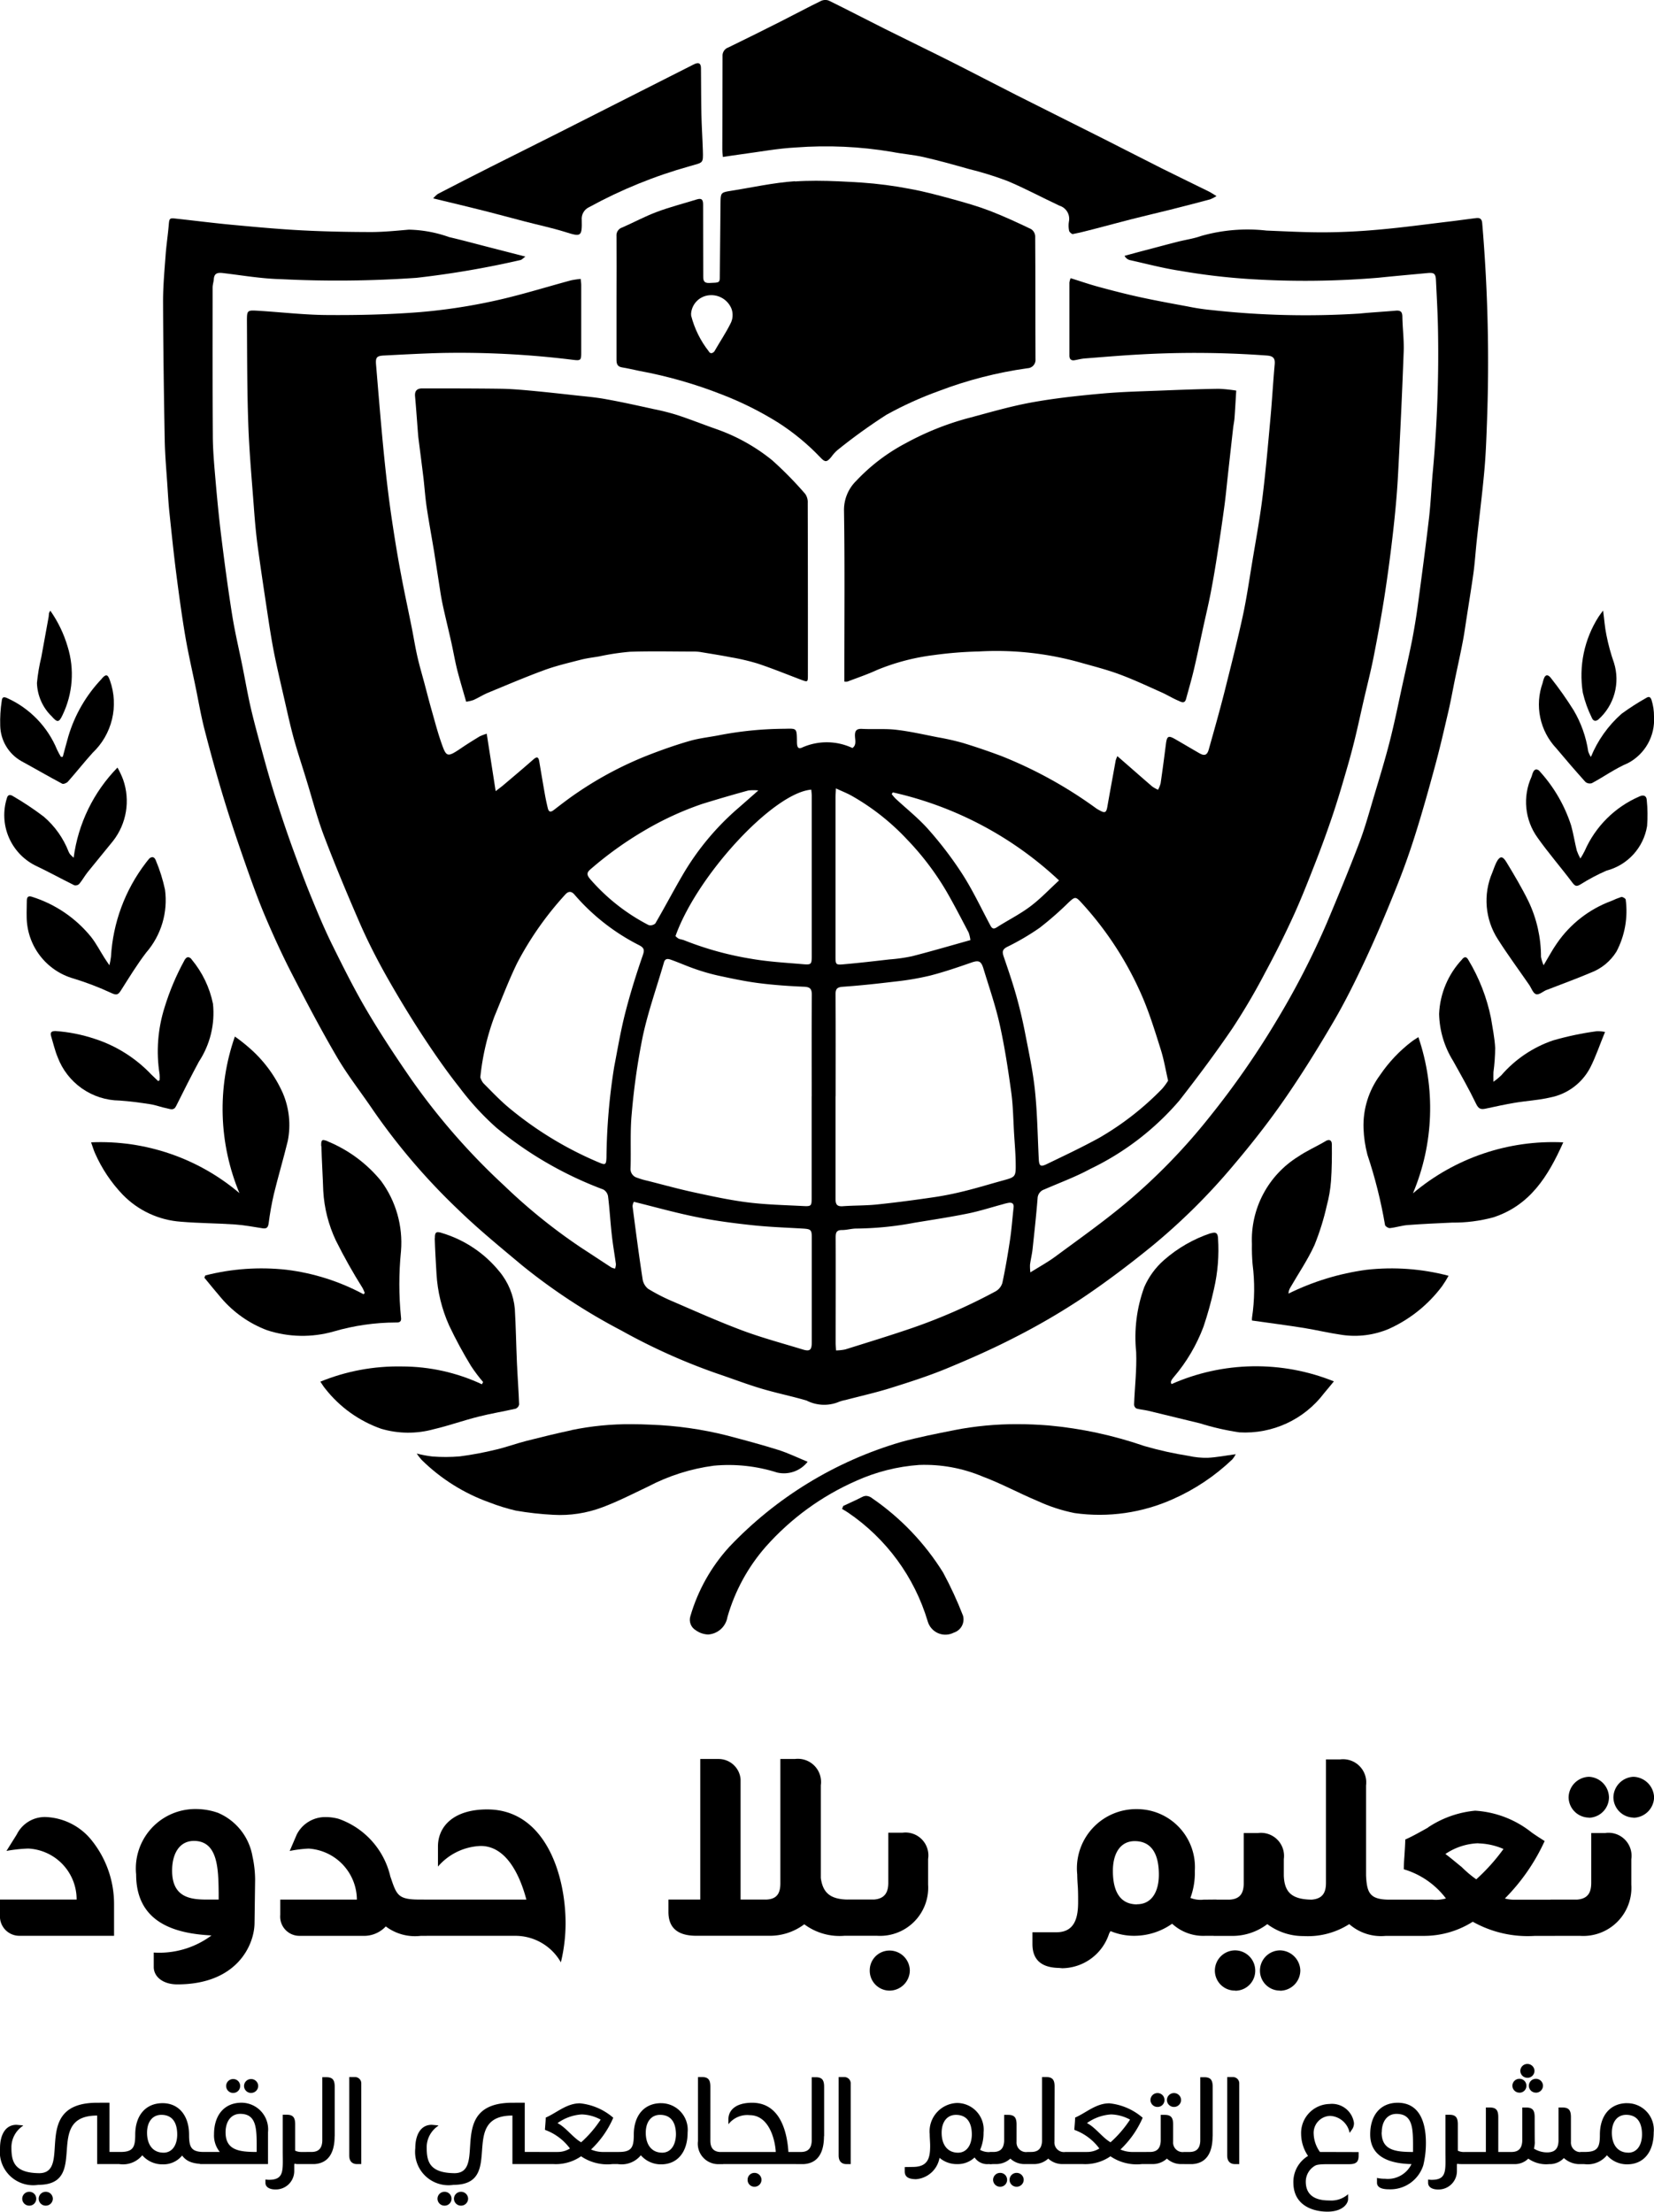 <svg xmlns="http://www.w3.org/2000/svg" xmlns:xlink="http://www.w3.org/1999/xlink" width="79.006" height="105.666" viewBox="0 0 79.006 105.666">
  <defs>
    <clipPath id="clip-path">
      <rect id="Rectangle_18" data-name="Rectangle 18" width="79.006" height="78.091"/>
    </clipPath>
    <clipPath id="clip-path-2">
      <path id="Path_125" data-name="Path 125" d="M327.476,102.824a4.608,4.608,0,0,1-.845-1.706c-.005-.038,0-.077-.005-.094a.952.952,0,0,1,.89-.887,1.038,1.038,0,0,1,1.043.652.875.875,0,0,1-.059.721c-.217.435-.491.84-.733,1.263a.222.222,0,0,1-.172.134.143.143,0,0,1-.12-.083m4.113-8.133c-1.043.07-2.076.306-3.113.468-.407.064-.438.1-.442.514-.012,1.182-.02,2.364-.034,3.546,0,.33-.01.315-.5.334-.274.01-.293-.126-.292-.337,0-1.134-.008-2.267-.006-3.4,0-.226-.054-.333-.3-.256-.639.2-1.291.363-1.917.6-.563.21-1.094.5-1.647.741a.39.39,0,0,0-.273.414c.008.979,0,1.957,0,2.936s0,1.977,0,2.965c0,.2.042.334.267.37.275.044.547.11.82.166a21.36,21.36,0,0,1,3.97,1.138,15.778,15.778,0,0,1,2.673,1.338,10.908,10.908,0,0,1,2.01,1.661c.223.24.309.232.521-.026a1.8,1.8,0,0,1,.285-.32,26.706,26.706,0,0,1,2.341-1.69,17.22,17.22,0,0,1,2.511-1.14,19.44,19.44,0,0,1,4.225-1.086.4.4,0,0,0,.391-.447c-.01-1.957,0-3.915-.014-5.872a.44.44,0,0,0-.2-.332c-.648-.308-1.3-.613-1.968-.87-.572-.219-1.164-.389-1.755-.551-.685-.187-1.373-.375-2.07-.5a19.11,19.11,0,0,0-2.3-.3c-.722-.044-1.448-.086-2.172-.086-.338,0-.676.009-1.013.032" transform="translate(-323.06 -94.66)"/>
    </clipPath>
    <clipPath id="clip-path-3">
      <path id="Path_126" data-name="Path 126" d="M383.5,0a.484.484,0,0,0-.2.042c-.642.313-1.27.652-1.907.973-.836.422-1.674.841-2.516,1.249a.415.415,0,0,0-.286.427c0,1.482-.007,2.965-.011,4.447,0,.113.016.226.027.362.328-.048.6-.093.88-.129.867-.114,1.732-.278,2.6-.324a19.059,19.059,0,0,1,4.592.209c.5.1,1.016.135,1.513.249.727.166,1.446.367,2.164.57a15.955,15.955,0,0,1,1.838.57c.847.355,1.659.794,2.492,1.183a.655.655,0,0,1,.449.765,1.2,1.2,0,0,0,.01.433c.014.065.129.167.179.157.338-.065.672-.152,1.005-.238.6-.154,1.19-.318,1.787-.469.614-.156,1.23-.3,1.844-.452q.965-.242,1.926-.5a1.829,1.829,0,0,0,.3-.154c-.162-.1-.263-.169-.373-.223-.746-.37-1.5-.73-2.239-1.1-.939-.472-1.872-.956-2.811-1.428-1.376-.693-2.755-1.378-4.13-2.073-1.05-.531-2.091-1.078-3.141-1.607s-2.089-1.029-3.131-1.55c-.893-.447-1.778-.91-2.674-1.35A.431.431,0,0,0,383.512,0Z" transform="translate(-378.582 -0.001)"/>
    </clipPath>
    <clipPath id="clip-path-4">
      <path id="Path_127" data-name="Path 127" d="M239.478,33.182,236.9,34.487q-1.935.98-3.87,1.96c-1.093.551-2.19,1.1-3.283,1.647q-1.254.633-2.5,1.279a1.252,1.252,0,0,0-.224.214l.743.179c.6.146,1.2.288,1.793.44.621.158,1.24.328,1.86.489s1.274.3,1.9.494c.766.244.818.235.8-.57a.61.61,0,0,1,.36-.617,22.65,22.65,0,0,1,4.8-1.953c.633-.191.646-.1.625-.757-.018-.579-.058-1.158-.07-1.738-.016-.726-.011-1.453-.02-2.18,0-.167-.052-.247-.152-.247a.413.413,0,0,0-.177.054" transform="translate(-227.022 -33.128)"/>
    </clipPath>
    <clipPath id="clip-path-5">
      <path id="Path_133" data-name="Path 133" d="M659.639,597.634c-.436.259-.907.463-1.324.748a4.681,4.681,0,0,0-2.2,4.17,9.156,9.156,0,0,0,.031.958,9.312,9.312,0,0,1-.027,2.567.547.547,0,0,0,0,.13c.863.122,1.675.227,2.483.356.609.1,1.209.244,1.819.331a4.177,4.177,0,0,0,2.243-.291,6.51,6.51,0,0,0,2.533-2.034,5.356,5.356,0,0,0,.312-.5,10.718,10.718,0,0,0-3.92-.286,12.069,12.069,0,0,0-3.727,1.138.583.583,0,0,1,.075-.267c.392-.681.84-1.337,1.165-2.048a12,12,0,0,0,.59-1.893,6.3,6.3,0,0,0,.2-1.166c.043-.586.046-1.175.041-1.763,0-.106-.046-.2-.147-.2a.3.3,0,0,0-.149.05" transform="translate(-656.114 -597.584)"/>
    </clipPath>
    <clipPath id="clip-path-6">
      <path id="Path_134" data-name="Path 134" d="M716.925,543.851a6.859,6.859,0,0,0-1.538,1.621,4.043,4.043,0,0,0-.789,2.548,5.771,5.771,0,0,0,.185,1.255,22.568,22.568,0,0,1,.842,3.358c.006.06.159.159.235.15.287-.031.568-.125.854-.146.7-.054,1.409-.084,2.115-.117a7.247,7.247,0,0,0,1.969-.251c1.746-.571,2.611-1.945,3.341-3.583a10.353,10.353,0,0,0-7.18,2.435,10.5,10.5,0,0,0,.259-7.462c-.139.091-.218.138-.292.191" transform="translate(-714.596 -543.66)"/>
    </clipPath>
    <clipPath id="clip-path-7">
      <path id="Path_135" data-name="Path 135" d="M54.9,550.792a10.261,10.261,0,0,0-7.1-2.438c.08.222.123.378.19.524a6.852,6.852,0,0,0,1.322,1.978,4.289,4.289,0,0,0,2.782,1.291c.857.073,1.721.072,2.579.131.44.03.878.114,1.315.182.2.032.267-.041.294-.241a14.117,14.117,0,0,1,.249-1.394c.207-.849.458-1.687.664-2.537a3.89,3.89,0,0,0-.24-2.294,6.21,6.21,0,0,0-1.646-2.194,7.645,7.645,0,0,0-.641-.5,10.473,10.473,0,0,0,.226,7.5" transform="translate(-47.806 -543.296)"/>
    </clipPath>
    <clipPath id="clip-path-8">
      <path id="Path_136" data-name="Path 136" d="M32.976,501.91a11.939,11.939,0,0,0-.937,2.223,6.972,6.972,0,0,0-.24,3.21,1.745,1.745,0,0,1,0,.277l-.072.041-.323-.31a6.461,6.461,0,0,0-2.718-1.711,7.584,7.584,0,0,0-1.859-.368c-.2,0-.268.064-.207.259.1.329.177.671.309.989a3.2,3.2,0,0,0,2.958,2.073c.49.033.98.1,1.466.175.273.043.536.148.808.2.147.03.314.116.424-.107.354-.712.712-1.423,1.089-2.124a4.231,4.231,0,0,0,.674-2.767,4.8,4.8,0,0,0-1.011-2.108.244.244,0,0,0-.174-.12c-.06,0-.124.047-.189.166" transform="translate(-26.599 -501.744)"/>
    </clipPath>
    <clipPath id="clip-path-9">
      <path id="Path_137" data-name="Path 137" d="M755.3,501.869a4.057,4.057,0,0,0-1.1,2.606,4.44,4.44,0,0,0,.67,2.247c.378.678.763,1.355,1.1,2.055.122.257.249.269.469.221.46-.1.921-.2,1.385-.278.558-.093,1.13-.123,1.679-.251a2.752,2.752,0,0,0,1.923-1.441c.262-.519.448-1.078.7-1.69a1.675,1.675,0,0,0-.386-.037,14.455,14.455,0,0,0-2.105.443,5.7,5.7,0,0,0-2.471,1.673,3.068,3.068,0,0,1-.368.3c0-.212-.008-.336,0-.459a9.365,9.365,0,0,0,.083-1.154c-.025-.478-.124-.952-.2-1.427A8.756,8.756,0,0,0,755.6,501.9c-.047-.089-.1-.132-.148-.132s-.1.034-.156.1" transform="translate(-754.198 -501.768)"/>
    </clipPath>
    <clipPath id="clip-path-10">
      <path id="Path_138" data-name="Path 138" d="M779.6,449.575c-.071.146-.122.3-.181.454a3.4,3.4,0,0,0,.272,3.211c.469.736.988,1.44,1.484,2.159.108.156.184.4.326.448s.332-.127.5-.2c.009,0,.019,0,.028-.008.7-.273,1.41-.53,2.1-.823a2.466,2.466,0,0,0,1.215-1,4.146,4.146,0,0,0,.443-2.488c0-.049-.149-.139-.209-.125a4.377,4.377,0,0,0-.474.189,5.442,5.442,0,0,0-2.609,2.035c-.212.3-.385.633-.629,1.038a1.808,1.808,0,0,1-.125-.4,6.157,6.157,0,0,0-.6-2.66c-.317-.643-.684-1.263-1.057-1.876-.09-.147-.166-.219-.24-.219s-.163.093-.252.275" transform="translate(-779.145 -449.3)"/>
    </clipPath>
    <clipPath id="clip-path-11">
      <path id="Path_139" data-name="Path 139" d="M19.75,449.423c-.041.053-.086.1-.126.158a8.149,8.149,0,0,0-1.663,4.484,4.016,4.016,0,0,1-.074.408c-.116-.171-.18-.262-.239-.356-.21-.332-.393-.686-.633-.994a5.916,5.916,0,0,0-2.809-1.917c-.178-.062-.261-.015-.265.17,0,.262-.014.523-.007.785a3.087,3.087,0,0,0,2.25,2.948,13.883,13.883,0,0,1,1.791.687c.235.108.322.1.454-.111.391-.614.77-1.24,1.212-1.817a3.813,3.813,0,0,0,.9-3.01,7.8,7.8,0,0,0-.44-1.4c-.036-.1-.1-.153-.167-.153a.246.246,0,0,0-.182.117" transform="translate(-13.93 -449.306)"/>
    </clipPath>
    <clipPath id="clip-path-12">
      <path id="Path_140" data-name="Path 140" d="M5.8,406.661a2.223,2.223,0,0,1-.164-.158.536.536,0,0,1-.074-.124A4.21,4.21,0,0,0,4.374,404.7a14.271,14.271,0,0,0-1.473-.982c-.093-.059-.242-.109-.291.1a2.694,2.694,0,0,0,1.342,3.207c.635.3,1.252.642,1.883.953a.254.254,0,0,0,.231-.064c.147-.177.259-.381.4-.56.4-.5.814-.992,1.215-1.492a3.1,3.1,0,0,0,.486-2.923,3.948,3.948,0,0,0-.274-.585A7.568,7.568,0,0,0,5.8,406.661" transform="translate(-2.511 -402.354)"/>
    </clipPath>
    <clipPath id="clip-path-13">
      <path id="Path_141" data-name="Path 141" d="M800.147,403.483c-.018.055-.031.111-.052.165a2.913,2.913,0,0,0,.287,2.9c.525.742,1.126,1.431,1.672,2.16.136.181.212.179.39.073a9.23,9.23,0,0,1,1.234-.653,2.639,2.639,0,0,0,1.94-2.131,6.927,6.927,0,0,0-.016-1.24c-.013-.221-.168-.262-.354-.172a5.031,5.031,0,0,0-2.61,2.6,3.893,3.893,0,0,1-.206.363,2.424,2.424,0,0,1-.171-.375c-.1-.4-.162-.809-.272-1.205a7.065,7.065,0,0,0-1.492-2.575.231.231,0,0,0-.167-.1c-.076,0-.142.068-.183.194" transform="translate(-799.841 -403.289)"/>
    </clipPath>
    <clipPath id="clip-path-14">
      <path id="Path_142" data-name="Path 142" d="M806.686,354.258c-.01.037-.016.076-.028.112a3.05,3.05,0,0,0,.652,3.12q.681.816,1.391,1.607a.332.332,0,0,0,.308.061c.581-.312,1.125-.706,1.729-.961a2.335,2.335,0,0,0,1.24-2.212v-.018a2.567,2.567,0,0,0-.115-.776c-.042-.131-.107-.2-.255-.108a11.96,11.96,0,0,0-1.178.758,5.551,5.551,0,0,0-1.466,2.063,1.035,1.035,0,0,1-.128-.266,5.432,5.432,0,0,0-.7-1.969,17.1,17.1,0,0,0-1.073-1.523c-.074-.1-.139-.142-.195-.142-.077,0-.137.087-.181.252" transform="translate(-806.475 -354.006)"/>
    </clipPath>
    <clipPath id="clip-path-15">
      <path id="Path_143" data-name="Path 143" d="M4.858,354.2a6.785,6.785,0,0,0-1.591,2.74c-.094.327-.179.657-.268.985l-.087.005a3.606,3.606,0,0,1-.184-.34,4.641,4.641,0,0,0-2.375-2.465c-.2-.095-.255-.031-.27.133a6.314,6.314,0,0,0-.072,1.182,1.991,1.991,0,0,0,1,1.687c.655.357,1.3.733,1.959,1.083.06.032.218-.031.276-.1.4-.452.774-.927,1.178-1.375a3.254,3.254,0,0,0,.83-3.449c-.058-.168-.106-.251-.175-.251s-.125.054-.224.162" transform="translate(0 -354.036)"/>
    </clipPath>
    <clipPath id="clip-path-16">
      <path id="Path_144" data-name="Path 144" d="M442.219,784.174c-.295.155-.6.286-.9.427l-.06.144c.1.06.2.113.293.179a9.6,9.6,0,0,1,3.8,5.193.877.877,0,0,0,1.249.537.663.663,0,0,0,.438-.806,18.225,18.225,0,0,0-.95-2.061,11.994,11.994,0,0,0-3.388-3.55.491.491,0,0,0-.287-.115.4.4,0,0,0-.19.052" transform="translate(-441.254 -784.122)"/>
    </clipPath>
    <clipPath id="clip-path-17">
      <path id="Path_145" data-name="Path 145" d="M829.7,320.342a5.214,5.214,0,0,0-.757,3.633,5.516,5.516,0,0,0,.426,1.192c.053.131.154.217.316.091a2.591,2.591,0,0,0,.747-2.706,9.5,9.5,0,0,1-.362-1.33c-.077-.363-.1-.738-.158-1.169-.088.12-.156.2-.211.289" transform="translate(-828.883 -320.053)"/>
    </clipPath>
    <clipPath id="clip-path-18">
      <path id="Path_146" data-name="Path 146" d="M19.936,320.239c-.01.057-.006.116-.016.173-.116.641-.234,1.282-.35,1.923a8.608,8.608,0,0,0-.209,1.238,2.32,2.32,0,0,0,.71,1.6c.263.3.345.292.512-.066a4.471,4.471,0,0,0,.244-3.269A5.888,5.888,0,0,0,20,320.12a.59.59,0,0,0-.064.119" transform="translate(-19.36 -320.12)"/>
    </clipPath>
    <clipPath id="clip-path-19">
      <path id="Path_128" data-name="Path 128" d="M374.164,746.83c-.85.168-1.7.334-2.537.564a18.431,18.431,0,0,0-8.217,5.02,8.377,8.377,0,0,0-1.85,3.3.58.58,0,0,0,.26.678,1.065,1.065,0,0,0,.587.2h.011a1,1,0,0,0,.912-.837,8.737,8.737,0,0,1,1.83-3.357,12.474,12.474,0,0,1,4.315-3.145,8.831,8.831,0,0,1,3.01-.761,7.132,7.132,0,0,1,3.027.551c.9.336,1.744.8,2.63,1.17a7.943,7.943,0,0,0,1.768.578,8.557,8.557,0,0,0,4.72-.676,9.89,9.89,0,0,0,2.812-1.885,1.205,1.205,0,0,0,.166-.251c-.468.063-.9.149-1.334.171a3.779,3.779,0,0,1-.916-.091,17.183,17.183,0,0,1-2.112-.47,19.443,19.443,0,0,0-4.571-.984q-.749-.061-1.5-.062a15.52,15.52,0,0,0-3.011.285" transform="translate(-361.533 -746.545)"/>
    </clipPath>
    <clipPath id="clip-path-20">
      <path id="Path_129" data-name="Path 129" d="M225.789,746.877c-.724.155-1.445.33-2.162.513-.485.124-.958.3-1.446.414a15.883,15.883,0,0,1-1.731.325,8.124,8.124,0,0,1-1.314.005,5.669,5.669,0,0,1-.747-.141,3.041,3.041,0,0,0,.233.3,8.848,8.848,0,0,0,3.241,2.036,9.279,9.279,0,0,0,1.261.391,14.921,14.921,0,0,0,1.784.2,5.713,5.713,0,0,0,2.358-.362c.743-.278,1.453-.643,2.171-.985a9.413,9.413,0,0,1,3.147-1,7.629,7.629,0,0,1,3.027.329,1.44,1.44,0,0,0,1.452-.515c-.485-.2-.934-.42-1.405-.568-.808-.254-1.627-.471-2.446-.688a17.5,17.5,0,0,0-3.639-.517c-.31-.015-.619-.023-.927-.023a13.582,13.582,0,0,0-2.856.281" transform="translate(-218.389 -746.596)"/>
    </clipPath>
    <clipPath id="clip-path-21">
      <path id="Path_130" data-name="Path 130" d="M173.276,646.163c.015.568.052,1.135.084,1.7a7.01,7.01,0,0,0,.6,2.463,20.655,20.655,0,0,0,1.05,1.944,7.641,7.641,0,0,0,.576.765l-.056.107a9.03,9.03,0,0,0-3.818-.851,9.79,9.79,0,0,0-3.9.726c.1.15.167.257.246.35a5.87,5.87,0,0,0,2.657,1.9,4.567,4.567,0,0,0,2.513.022c.719-.168,1.419-.42,2.136-.6.588-.15,1.19-.246,1.782-.382a.269.269,0,0,0,.161-.2c-.025-.664-.076-1.328-.105-1.992-.038-.857-.05-1.716-.1-2.573a3.249,3.249,0,0,0-.738-1.788,5.6,5.6,0,0,0-2.733-1.835.656.656,0,0,0-.2-.046c-.116,0-.154.084-.148.289" transform="translate(-167.804 -645.874)"/>
    </clipPath>
    <clipPath id="clip-path-22">
      <path id="Path_131" data-name="Path 131" d="M598.007,646.112a6.483,6.483,0,0,0-2.23,1.282,3.666,3.666,0,0,0-.944,1.293,6.976,6.976,0,0,0-.386,3.105c.033.835-.069,1.675-.1,2.513a.227.227,0,0,0,.111.182c.184.052.379.064.565.108.824.2,1.646.4,2.47.6a12.321,12.321,0,0,0,1.882.431,4.729,4.729,0,0,0,4.052-1.876c.144-.166.28-.338.464-.56a9.964,9.964,0,0,0-7.755.13l-.034-.084a.492.492,0,0,1,.032-.1.9.9,0,0,1,.1-.139,8.087,8.087,0,0,0,1.429-2.419,17.137,17.137,0,0,0,.5-1.8,8.315,8.315,0,0,0,.194-2.419c-.009-.176-.052-.274-.184-.274a.515.515,0,0,0-.162.033" transform="translate(-594.345 -646.079)"/>
    </clipPath>
    <clipPath id="clip-path-23">
      <path id="Path_132" data-name="Path 132" d="M112.8,597.88c.019.713.065,1.426.089,2.139a6.382,6.382,0,0,0,.6,2.367,26.086,26.086,0,0,0,1.282,2.281c.041.072.069.152.1.229l-.056.063a10.435,10.435,0,0,0-3.681-1.171,10.854,10.854,0,0,0-3.879.271l-.045.108c.268.324.531.652.805.97a5.368,5.368,0,0,0,2.194,1.541,5.444,5.444,0,0,0,3.177.059,10.693,10.693,0,0,1,2.973-.43c.185.011.275-.048.243-.248a15.85,15.85,0,0,1,0-3.161,4.967,4.967,0,0,0-.951-3.352,6.46,6.46,0,0,0-2.51-1.875.692.692,0,0,0-.244-.081c-.091,0-.112.085-.107.29" transform="translate(-107.22 -597.59)"/>
    </clipPath>
  </defs>
  <g id="Group_425" data-name="Group 425" transform="translate(-1894.983 1711.459)">
    <g id="Group_147" data-name="Group 147" transform="translate(1894.983 -1711.459)">
      <g id="Group_102" data-name="Group 102">
        <g id="Group_101" data-name="Group 101" clip-path="url(#clip-path)">
          <path id="Path_122" data-name="Path 122" d="M131.156,140.019c.577.5,1.115.977,1.658,1.444a1.608,1.608,0,0,0,.281.158,1.4,1.4,0,0,0,.123-.308c.091-.62.172-1.242.251-1.864.05-.4.116-.435.456-.239.38.219.758.444,1.139.663.246.141.375.1.452-.173.259-.919.519-1.838.754-2.763.3-1.2.607-2.4.869-3.6.188-.868.314-1.75.46-2.628.169-1.02.358-2.038.485-3.063.157-1.267.267-2.54.383-3.812.077-.847.124-1.7.2-2.545.025-.289-.081-.391-.368-.413a46.946,46.946,0,0,0-6.127-.049c-.86.048-1.719.121-2.578.188-.162.013-.322.056-.483.084s-.251-.045-.25-.221c0-1.163,0-2.326,0-3.489a.9.9,0,0,1,.058-.209c.454.142.887.292,1.328.412.649.176,1.3.345,1.958.489.77.168,1.546.31,2.322.453a10.422,10.422,0,0,0,1.143.171,40.781,40.781,0,0,0,7.045.166c.576-.058,1.155-.088,1.732-.139.216-.019.314.04.318.28.009.56.084,1.12.063,1.678q-.111,2.989-.275,5.975c-.05.906-.137,1.811-.24,2.713q-.171,1.5-.4,2.989c-.152.969-.329,1.934-.519,2.9-.138.7-.316,1.389-.476,2.083-.147.639-.283,1.28-.44,1.916-.129.524-.273,1.044-.425,1.561-.2.691-.406,1.383-.637,2.065q-.383,1.133-.82,2.249c-.332.85-.665,1.7-1.045,2.531q-.624,1.361-1.338,2.681A30.573,30.573,0,0,1,136.66,153c-.807,1.188-1.668,2.342-2.552,3.474a13.006,13.006,0,0,1-4.249,3.261c-.7.381-1.463.659-2.2.982a.462.462,0,0,0-.318.428c-.065.809-.153,1.616-.24,2.423-.027.249-.089.494-.122.743a2.3,2.3,0,0,0,.018.368c.443-.279.85-.5,1.22-.776,1.124-.831,2.268-1.64,3.339-2.536a28.45,28.45,0,0,0,4-4.115,40.464,40.464,0,0,0,3.2-4.6,38.431,38.431,0,0,0,2.4-4.665c.533-1.269,1.061-2.542,1.55-3.828.283-.745.492-1.519.721-2.285.257-.858.519-1.715.74-2.583s.4-1.749.589-2.624c.163-.742.333-1.482.481-2.227.1-.53.19-1.064.262-1.6.188-1.4.376-2.8.539-4.2.087-.747.113-1.5.185-2.251a61.517,61.517,0,0,0,.247-6.586c-.01-.842-.06-1.685-.1-2.526-.015-.316-.092-.371-.4-.342-.781.074-1.563.142-2.343.223a41.811,41.811,0,0,1-6.093.068,30.928,30.928,0,0,1-3.4-.4c-.807-.124-1.6-.335-2.4-.513a.407.407,0,0,1-.239-.2c.364-.1.728-.2,1.092-.293.473-.125.945-.253,1.419-.373.382-.1.778-.151,1.146-.283a8.081,8.081,0,0,1,3.126-.258c.937.037,1.874.089,2.811.083.859-.006,1.72-.052,2.576-.131,1.135-.1,2.266-.257,3.4-.391.411-.049.82-.109,1.231-.158.166-.02.265.037.282.232a78.163,78.163,0,0,1,.222,9.693c-.026.736-.056,1.472-.124,2.2-.1,1.095-.239,2.186-.357,3.279-.056.518-.089,1.039-.158,1.555-.1.708-.214,1.412-.324,2.118-.064.409-.119.821-.2,1.227-.112.586-.244,1.168-.364,1.752-.1.49-.189.984-.3,1.471-.2.853-.393,1.708-.621,2.553-.306,1.132-.62,2.262-.973,3.38-.283.9-.6,1.782-.955,2.654-.45,1.12-.92,2.235-1.431,3.329-.472,1.008-.967,2.011-1.529,2.97-.745,1.272-1.525,2.529-2.366,3.74-.752,1.083-1.573,2.124-2.426,3.13a29.741,29.741,0,0,1-3.872,3.835c-1.081.88-2.2,1.725-3.356,2.5a32.228,32.228,0,0,1-3.158,1.841c-1.073.555-2.183,1.046-3.3,1.507-.871.359-1.773.648-2.674.93-.706.221-1.431.382-2.147.571a1.852,1.852,0,0,0-.386.116,1.841,1.841,0,0,1-1.473-.091c-.72-.212-1.459-.36-2.178-.576s-1.4-.48-2.107-.717a28.919,28.919,0,0,1-4.562-2.052,28.5,28.5,0,0,1-4.726-3.1c-1.05-.879-2.114-1.748-3.093-2.7a30.461,30.461,0,0,1-4.046-4.737c-.563-.834-1.19-1.628-1.7-2.493-.756-1.288-1.452-2.613-2.136-3.941-.466-.9-.892-1.83-1.291-2.765-.35-.822-.653-1.665-.949-2.509-.362-1.033-.714-2.07-1.033-3.117-.336-1.1-.644-2.217-.932-3.334-.176-.681-.293-1.377-.435-2.067-.165-.8-.351-1.6-.488-2.406-.166-.981-.3-1.968-.427-2.955s-.228-1.975-.332-2.963c-.042-.395-.064-.792-.09-1.188-.049-.761-.12-1.522-.134-2.284-.041-2.206-.072-4.413-.079-6.62,0-.733.068-1.467.122-2.2.034-.471.107-.939.147-1.41.031-.364.032-.368.384-.328.911.1,1.822.216,2.735.3,1.076.1,2.154.2,3.233.256,1.1.057,2.2.079,3.3.081.607,0,1.215-.062,1.822-.114a6.083,6.083,0,0,1,1.924.356c.626.146,1.247.315,1.869.475l1.772.455c-.116.083-.171.152-.238.166a44.464,44.464,0,0,1-4.961.849,54.007,54.007,0,0,1-6.5.063c-.915-.022-1.828-.181-2.74-.289-.244-.029-.424-.011-.445.289-.009.134-.057.266-.057.4,0,2.345-.007,4.689.009,7.034,0,.675.059,1.351.117,2.025.082.953.172,1.907.29,2.856.154,1.244.32,2.488.517,3.726.131.825.327,1.641.492,2.461.139.689.257,1.383.418,2.067.183.775.4,1.543.608,2.311.176.638.358,1.276.559,1.907.251.787.512,1.57.792,2.347.3.822.6,1.64.934,2.449.307.752.622,1.5.982,2.23.527,1.064,1.058,2.131,1.661,3.152.661,1.12,1.381,2.208,2.121,3.278a31.681,31.681,0,0,0,4.429,5.065,26.781,26.781,0,0,0,3.729,3c.465.3.926.609,1.391.91a.655.655,0,0,0,.175.053.693.693,0,0,0,.04-.211c-.064-.476-.149-.95-.2-1.427-.068-.605-.1-1.215-.176-1.819a.461.461,0,0,0-.228-.322,17.792,17.792,0,0,1-5.1-2.947,13.07,13.07,0,0,1-1.762-1.918c-.634-.8-1.219-1.646-1.779-2.5q-.9-1.382-1.714-2.823c-.458-.815-.886-1.651-1.261-2.507-.6-1.38-1.183-2.773-1.718-4.181-.333-.877-.567-1.792-.845-2.691-.2-.661-.423-1.318-.606-1.985-.17-.621-.306-1.251-.45-1.878-.166-.723-.335-1.446-.483-2.172-.1-.509-.185-1.024-.263-1.538-.179-1.182-.359-2.364-.521-3.548-.081-.593-.134-1.19-.179-1.786-.1-1.36-.227-2.72-.275-4.082-.059-1.645-.054-3.293-.065-4.94,0-.506.015-.517.528-.486,1.11.067,2.219.2,3.328.205,1.451.01,2.908-.022,4.354-.135a27.055,27.055,0,0,0,3.516-.523c1.266-.27,2.505-.662,3.757-1a4.167,4.167,0,0,1,.461-.067c.01.115.024.207.024.3q0,1.614,0,3.227c0,.359-.026.382-.385.339a44.019,44.019,0,0,0-6.229-.33c-.939.022-1.877.075-2.815.123-.343.017-.4.094-.371.439.091,1.088.18,2.176.279,3.263.072.785.15,1.57.241,2.354q.122,1.049.282,2.093c.12.788.25,1.575.4,2.359.149.8.324,1.6.484,2.4.1.487.175.979.285,1.463.1.446.232.886.35,1.329.106.4.207.8.321,1.2.158.552.3,1.108.493,1.649.228.653.279.651.967.184.276-.187.561-.363.846-.536a2.348,2.348,0,0,1,.338-.128l.427,2.743c.155-.12.264-.2.367-.286.48-.407.963-.812,1.435-1.229.171-.15.244-.118.28.093.091.54.181,1.079.277,1.618.037.207.083.412.131.616.044.182.129.211.287.09.371-.286.742-.572,1.13-.834a17.17,17.17,0,0,1,3.425-1.805c.64-.247,1.29-.477,1.95-.665.476-.136.976-.183,1.463-.283a16.875,16.875,0,0,1,3.046-.294c.591-.013.59-.044.6.576a1.511,1.511,0,0,0,.006.174c.021.16.084.221.254.14a2.886,2.886,0,0,1,2.39.028c.2-.135.13-.368.122-.566-.01-.26.07-.361.345-.347.542.028,1.09-.019,1.626.043.665.077,1.321.228,1.98.357a12.081,12.081,0,0,1,1.2.27c.622.189,1.237.4,1.847.628a20.651,20.651,0,0,1,4.526,2.5c.054.038.113.069.171.1.245.137.312.1.36-.176.129-.741.267-1.48.4-2.22a1.713,1.713,0,0,1,.078-.2m-14.6,16.258h0c0-1.617-.006-3.235.005-4.852,0-.286-.079-.378-.375-.39-.724-.03-1.449-.081-2.167-.173-.645-.083-1.285-.22-1.922-.357a9.707,9.707,0,0,1-1.1-.315c-.4-.136-.779-.309-1.174-.448-.118-.042-.265-.073-.323.127-.34,1.178-.756,2.339-1.013,3.535a32.45,32.45,0,0,0-.527,3.689c-.084.865-.028,1.742-.057,2.613a.432.432,0,0,0,.314.454,3.473,3.473,0,0,0,.492.145c.743.188,1.482.393,2.23.555.855.185,1.713.372,2.58.48s1.756.127,2.635.173c.379.02.4-.007.4-.383q0-2.426,0-4.852m1.141-.014h0c0,1.638,0,3.276,0,4.914,0,.262.076.363.349.343.541-.04,1.086-.026,1.624-.082.9-.093,1.8-.213,2.695-.344.5-.072.99-.173,1.476-.293.615-.151,1.221-.337,1.831-.505.628-.172.64-.172.63-.845-.006-.453-.046-.906-.074-1.359-.042-.674-.047-1.354-.139-2.022-.148-1.077-.312-2.156-.547-3.217-.2-.907-.509-1.792-.779-2.683-.116-.382-.238-.41-.6-.282-.647.225-1.3.448-1.961.617a13.144,13.144,0,0,1-1.642.28c-.834.1-1.67.192-2.508.25-.282.02-.357.1-.355.373.011,1.618.005,3.237.005,4.856m-16.973-.9a.9.9,0,0,0,.142.275c.4.4.788.814,1.221,1.175a17.071,17.071,0,0,0,4.29,2.611c.325.138.359.117.373-.234a29.018,29.018,0,0,1,.368-4.328c.167-.866.313-1.738.532-2.591.238-.929.525-1.847.839-2.752.092-.264.036-.353-.169-.465a10.074,10.074,0,0,1-3.087-2.409c-.151-.185-.3-.188-.454-.013a15.436,15.436,0,0,0-2.3,3.279c-.4.824-.725,1.686-1.077,2.534a11.747,11.747,0,0,0-.678,2.917m32.853.159c-.12-.523-.2-1.01-.347-1.476-.265-.842-.525-1.691-.869-2.5a16,16,0,0,0-2.917-4.519c-.281-.309-.312-.3-.609-.029a15.566,15.566,0,0,1-1.393,1.221,11.742,11.742,0,0,1-1.553.912c-.254.131-.233.265-.159.481.208.609.417,1.218.591,1.837.166.593.309,1.194.426,1.8.178.916.376,1.833.472,2.76.112,1.077.126,2.164.18,3.247.017.338.079.4.38.253.843-.406,1.69-.806,2.509-1.256a13.823,13.823,0,0,0,3-2.338,2.847,2.847,0,0,0,.287-.389m-25.516,5.784a.488.488,0,0,0-.063.214c.151,1.157.3,2.313.478,3.466a.733.733,0,0,0,.261.473,8.931,8.931,0,0,0,1.2.614c1.1.475,2.195.965,3.316,1.384.936.349,1.905.607,2.861.9.354.109.445.036.445-.348q0-2.5,0-5c0-.368-.048-.4-.419-.425-.809-.046-1.62-.075-2.424-.161-.88-.095-1.761-.208-2.627-.383-1.006-.2-2-.481-3.024-.734m9.657,7.1a2.4,2.4,0,0,0,.438-.048c1.073-.337,2.149-.665,3.212-1.03a26.851,26.851,0,0,0,3.971-1.747.688.688,0,0,0,.319-.4c.145-.679.262-1.364.365-2.051.077-.515.114-1.035.172-1.553.021-.187-.074-.248-.24-.223a2.534,2.534,0,0,0-.281.07c-.556.149-1.106.328-1.669.442-.848.172-1.7.3-2.559.442a15.569,15.569,0,0,1-2.762.275c-.229,0-.459.073-.688.071-.279,0-.3.142-.3.366.007,1.676,0,3.352,0,5.028,0,.1.01.209.018.361m-7.669-19.8a.667.667,0,0,0,.146.122c.086.038.185.045.272.081a15.3,15.3,0,0,0,3.206.884c.815.142,1.648.187,2.474.258.39.033.409,0,.41-.394q0-3.823,0-7.645c0-.1-.015-.2-.022-.3-1.81.145-5.46,4.1-6.488,7m7.665-7.058c-.01.215-.019.329-.019.443q0,3.778,0,7.555c0,.422,0,.439.42.4.719-.063,1.437-.147,2.154-.229a8.026,8.026,0,0,0,1.083-.153c.924-.237,1.84-.506,2.786-.77a1.681,1.681,0,0,0-.084-.36c-.348-.66-.688-1.325-1.062-1.971a13.268,13.268,0,0,0-1.884-2.482,11.124,11.124,0,0,0-2.639-2.081c-.22-.123-.457-.216-.757-.355m-3.688.1a2.227,2.227,0,0,0-.492,0c-.734.2-1.467.415-2.2.641a14.909,14.909,0,0,0-2.791,1.289,17.121,17.121,0,0,0-2.532,1.819c-.215.177-.2.284-.037.481a9.387,9.387,0,0,0,2.794,2.2.34.34,0,0,0,.322-.078c.447-.766.859-1.553,1.307-2.319a12.606,12.606,0,0,1,2.622-3.163c.314-.273.625-.548,1-.879m6.415.1-.053.081a2.138,2.138,0,0,0,.175.209c.537.5,1.122.959,1.6,1.507a17.6,17.6,0,0,1,1.615,2.131c.494.774.886,1.613,1.32,2.425.075.141.143.2.31.094.528-.338,1.095-.62,1.594-.994s.906-.812,1.379-1.246a17.045,17.045,0,0,0-7.945-4.208" transform="translate(-77.779 -103.89)"/>
          <path id="Path_123" data-name="Path 123" d="M219.912,218.638c-.153-.539-.3-1.023-.427-1.515-.111-.444-.187-.9-.287-1.343-.119-.533-.249-1.063-.369-1.6q-.082-.365-.142-.735c-.1-.645-.2-1.291-.3-1.935-.118-.72-.253-1.438-.361-2.16-.068-.456-.1-.917-.151-1.375-.078-.648-.164-1.3-.245-1.944-.012-.1-.018-.192-.026-.289-.044-.566-.083-1.133-.134-1.7-.024-.266.1-.376.348-.376,1.239,0,2.479,0,3.718.016.462.006.924.043,1.385.085.711.065,1.421.143,2.131.222.527.059,1.058.1,1.579.2.758.136,1.51.306,2.263.471a10.774,10.774,0,0,1,1.089.276c.61.2,1.208.437,1.814.652a8.88,8.88,0,0,1,2.73,1.51,17.35,17.35,0,0,1,1.582,1.612.689.689,0,0,1,.118.433q.011,4.1.007,8.2c0,.364,0,.363-.335.238-.687-.26-1.368-.538-2.065-.77a10.493,10.493,0,0,0-1.283-.3c-.462-.091-.928-.163-1.393-.241a1.967,1.967,0,0,0-.317-.031c-1.036,0-2.073-.026-3.108.009a11.786,11.786,0,0,0-1.483.225c-.292.048-.588.084-.873.158-.581.15-1.17.287-1.732.493-.911.334-1.8.715-2.7,1.086-.236.1-.453.24-.687.344a1.665,1.665,0,0,1-.341.079" transform="translate(-197.644 -185.11)"/>
          <path id="Path_124" data-name="Path 124" d="M461.083,203.834c-.029.465-.051.888-.082,1.31-.012.162-.048.323-.067.485q-.131,1.163-.259,2.327c-.051.46-.093.921-.155,1.379q-.147,1.089-.317,2.175c-.1.656-.209,1.311-.334,1.963-.109.568-.245,1.13-.369,1.7-.146.668-.284,1.338-.441,2-.111.469-.246.933-.374,1.4-.071.258-.255.127-.373.078-.272-.114-.524-.274-.794-.394-.672-.3-1.338-.614-2.026-.868-.618-.228-1.26-.389-1.895-.569a14.787,14.787,0,0,0-4.805-.518,18.9,18.9,0,0,0-2.162.174,10.463,10.463,0,0,0-2.709.712c-.456.211-.936.371-1.406.552a.563.563,0,0,1-.152,0v-.373c0-2.587.024-5.175-.015-7.762a1.945,1.945,0,0,1,.586-1.457,9.006,9.006,0,0,1,2.369-1.8,13.513,13.513,0,0,1,2.883-1.169c1.024-.27,2.043-.575,3.082-.767,1.118-.206,2.254-.327,3.387-.43,1-.091,2.006-.11,3.01-.151.859-.035,1.719-.065,2.579-.078a7.108,7.108,0,0,1,.837.086" transform="translate(-402.032 -185.178)"/>
        </g>
      </g>
      <g id="Group_104" data-name="Group 104" transform="translate(29.444 8.627)">
        <g id="Group_103" data-name="Group 103" clip-path="url(#clip-path-2)">
          <rect id="Rectangle_19" data-name="Rectangle 19" width="14.466" height="20.676" transform="translate(-0.687 13.428) rotate(-87.079)"/>
        </g>
      </g>
      <g id="Group_106" data-name="Group 106" transform="translate(34.504 0)">
        <g id="Group_105" data-name="Group 105" clip-path="url(#clip-path-3)">
          <rect id="Rectangle_20" data-name="Rectangle 20" width="12.381" height="24.152" transform="matrix(0.051, -0.999, 0.999, 0.051, -0.57, 11.164)"/>
        </g>
      </g>
      <g id="Group_108" data-name="Group 108" transform="translate(20.691 3.019)">
        <g id="Group_107" data-name="Group 107" clip-path="url(#clip-path-4)">
          <rect id="Rectangle_21" data-name="Rectangle 21" width="8.952" height="13.304" transform="translate(-0.423 8.284) rotate(-87.079)"/>
        </g>
      </g>
      <g id="Group_289" data-name="Group 289" transform="translate(0 29.17)">
        <g id="Group_120" data-name="Group 120" transform="translate(59.799 25.295)">
          <g id="Group_119" data-name="Group 119" clip-path="url(#clip-path-5)">
            <rect id="Rectangle_27" data-name="Rectangle 27" width="10.056" height="10.065" transform="translate(-0.692 9.373) rotate(-85.986)"/>
          </g>
        </g>
        <g id="Group_122" data-name="Group 122" transform="translate(65.129 20.38)">
          <g id="Group_121" data-name="Group 121" clip-path="url(#clip-path-6)">
            <rect id="Rectangle_28" data-name="Rectangle 28" width="9.779" height="10.186" transform="translate(-0.665 9.087) rotate(-85.986)"/>
          </g>
        </g>
        <g id="Group_124" data-name="Group 124" transform="translate(4.357 20.347)">
          <g id="Group_123" data-name="Group 123" clip-path="url(#clip-path-7)">
            <rect id="Rectangle_29" data-name="Rectangle 29" width="9.845" height="10.207" transform="translate(-0.642 9.151) rotate(-85.986)"/>
          </g>
        </g>
        <g id="Group_126" data-name="Group 126" transform="translate(2.424 16.56)">
          <g id="Group_125" data-name="Group 125" clip-path="url(#clip-path-8)">
            <rect id="Rectangle_30" data-name="Rectangle 30" width="7.881" height="8.456" transform="matrix(0.07, -0.998, 0.998, 0.07, -0.552, 7.305)"/>
          </g>
        </g>
        <g id="Group_128" data-name="Group 128" transform="translate(68.739 16.562)">
          <g id="Group_127" data-name="Group 127" clip-path="url(#clip-path-9)">
            <rect id="Rectangle_31" data-name="Rectangle 31" width="7.816" height="8.423" transform="translate(-0.523 7.243) rotate(-85.986)"/>
          </g>
        </g>
        <g id="Group_130" data-name="Group 130" transform="translate(71.012 11.78)">
          <g id="Group_129" data-name="Group 129" clip-path="url(#clip-path-10)">
            <rect id="Rectangle_32" data-name="Rectangle 32" width="7.055" height="7.305" transform="translate(-0.615 6.558) rotate(-85.986)"/>
          </g>
        </g>
        <g id="Group_132" data-name="Group 132" transform="translate(1.27 11.78)">
          <g id="Group_131" data-name="Group 131" clip-path="url(#clip-path-11)">
            <rect id="Rectangle_33" data-name="Rectangle 33" width="7.057" height="7.242" transform="matrix(0.07, -0.998, 0.998, 0.07, -0.465, 6.565)"/>
          </g>
        </g>
        <g id="Group_134" data-name="Group 134" transform="translate(0.229 7.501)">
          <g id="Group_133" data-name="Group 133" clip-path="url(#clip-path-12)">
            <rect id="Rectangle_34" data-name="Rectangle 34" width="6.067" height="6.515" transform="translate(-0.588 5.624) rotate(-85.986)"/>
          </g>
        </g>
        <g id="Group_136" data-name="Group 136" transform="translate(72.899 7.586)">
          <g id="Group_135" data-name="Group 135" clip-path="url(#clip-path-13)">
            <rect id="Rectangle_35" data-name="Rectangle 35" width="6.001" height="6.348" transform="translate(-0.535 5.569) rotate(-85.986)"/>
          </g>
        </g>
        <g id="Group_138" data-name="Group 138" transform="translate(73.503 3.095)">
          <g id="Group_137" data-name="Group 137" clip-path="url(#clip-path-14)">
            <rect id="Rectangle_36" data-name="Rectangle 36" width="5.58" height="6.073" transform="translate(-0.583 5.166) rotate(-85.986)"/>
          </g>
        </g>
        <g id="Group_140" data-name="Group 140" transform="translate(0 3.097)">
          <g id="Group_139" data-name="Group 139" clip-path="url(#clip-path-15)">
            <rect id="Rectangle_37" data-name="Rectangle 37" width="5.594" height="6.096" transform="matrix(0.07, -0.998, 0.998, 0.07, -0.391, 5.179)"/>
          </g>
        </g>
        <g id="Group_142" data-name="Group 142" transform="translate(40.216 42.296)">
          <g id="Group_141" data-name="Group 141" clip-path="url(#clip-path-16)">
            <rect id="Rectangle_38" data-name="Rectangle 38" width="7.125" height="6.361" transform="matrix(0.07, -0.998, 0.998, 0.07, -0.47, 6.695)"/>
          </g>
        </g>
        <g id="Group_144" data-name="Group 144" transform="translate(75.546)">
          <g id="Group_143" data-name="Group 143" clip-path="url(#clip-path-17)">
            <rect id="Rectangle_39" data-name="Rectangle 39" width="5.458" height="2.373" transform="translate(-0.502 5.305) rotate(-85.986)"/>
          </g>
        </g>
        <g id="Group_146" data-name="Group 146" transform="translate(1.764 0.006)">
          <g id="Group_145" data-name="Group 145" clip-path="url(#clip-path-18)">
            <rect id="Rectangle_40" data-name="Rectangle 40" width="5.461" height="2.188" transform="translate(-0.392 5.32) rotate(-85.986)"/>
          </g>
        </g>
        <g id="Group_110" data-name="Group 110" transform="translate(32.951 38.871)">
          <g id="Group_109" data-name="Group 109" clip-path="url(#clip-path-19)">
            <rect id="Rectangle_22" data-name="Rectangle 22" width="11.854" height="26.765" transform="translate(-0.754 10.001) rotate(-85.986)"/>
          </g>
        </g>
        <g id="Group_112" data-name="Group 112" transform="translate(19.904 38.876)">
          <g id="Group_111" data-name="Group 111" clip-path="url(#clip-path-20)">
            <rect id="Rectangle_23" data-name="Rectangle 23" width="5.67" height="18.933" transform="translate(-0.305 4.352) rotate(-85.986)"/>
          </g>
        </g>
        <g id="Group_114" data-name="Group 114" transform="translate(15.294 29.696)">
          <g id="Group_113" data-name="Group 113" clip-path="url(#clip-path-21)">
            <rect id="Rectangle_24" data-name="Rectangle 24" width="10.313" height="10.151" transform="matrix(0.07, -0.998, 0.998, 0.07, -0.675, 9.625)"/>
          </g>
        </g>
        <g id="Group_116" data-name="Group 116" transform="translate(54.169 29.714)">
          <g id="Group_115" data-name="Group 115" clip-path="url(#clip-path-22)">
            <rect id="Rectangle_25" data-name="Rectangle 25" width="10.323" height="10.201" transform="translate(-0.678 9.631) rotate(-85.986)"/>
          </g>
        </g>
        <g id="Group_118" data-name="Group 118" transform="translate(9.772 25.295)">
          <g id="Group_117" data-name="Group 117" clip-path="url(#clip-path-23)">
            <rect id="Rectangle_26" data-name="Rectangle 26" width="10.117" height="10.084" transform="translate(-0.662 9.433) rotate(-85.986)"/>
          </g>
        </g>
      </g>
    </g>
    <g id="Group_287" data-name="Group 287" transform="translate(1894.983 -1627.423)">
      <path id="Path_46" data-name="Path 46" d="M-636.827-62.074a4.849,4.849,0,0,0-1.14-3.125,2.956,2.956,0,0,0-2.126-1.028,1.494,1.494,0,0,0-1.38.831l-.493.788a7.035,7.035,0,0,1,1.042-.113,2.431,2.431,0,0,1,2.309,2.436h-3.66v.732a.927.927,0,0,0,.929,1h4.519Zm6.616-2.252a2.773,2.773,0,0,0-1.647-2.1,3.176,3.176,0,0,0-1.042-.183,2.84,2.84,0,0,0-2.872,3.125c0,2.365,1.957,2.83,3.6,2.914a4.171,4.171,0,0,1-2.759.817v.69c0,.465.437.831,1.126.831,2.872,0,3.674-1.9,3.688-2.914l.028-2.084A5.338,5.338,0,0,0-630.21-64.326Zm-3.843.662c0-.817.352-1.422,1.042-1.422,1.154,0,1.168,1.352,1.182,2.492v.31h-.591C-633.195-62.285-634.054-62.4-634.054-63.664Zm11.826,1.38c-1.042,0-1.1-.211-1.394-1.084v.014a3.838,3.838,0,0,0-2.478-2.787,2.344,2.344,0,0,0-.619-.084,1.524,1.524,0,0,0-1.38.831l-.338.788a6.033,6.033,0,0,1,.9-.113,2.461,2.461,0,0,1,2.309,2.436h-3.66v.732a.918.918,0,0,0,.929,1h3.125a1.412,1.412,0,0,0,.986-.45,2.322,2.322,0,0,0,1.675.45h.282v-1.732Zm.127,1.732h4.463a2.5,2.5,0,0,1,2.154,1.267,7.97,7.97,0,0,0,.225-1.858c0-2.379-1-5.448-3.745-5.448-1.577,0-2.351.788-2.351,1.774v.957a2.825,2.825,0,0,1,2.041-.985c1.338,0,1.943,1.661,2.182,2.562h-4.97Zm20.371-1.732c-.887,0-1.239-.324-1.337-1.028v-4.435A1.107,1.107,0,0,0-604.307-69H-605v5.941c0,.479-.169.746-.648.774H-606.9v-5.744A1.054,1.054,0,0,0-607.939-69h-.887v6.715h-1.52v.591c0,.746.422,1.14,1.337,1.14h3.477a2.738,2.738,0,0,0,1.675-.549,2.821,2.821,0,0,0,1.915.549h.563v-1.732Zm2.914,3.379a.968.968,0,0,0-.971-.943.943.943,0,0,0-.943.943.95.95,0,0,0,.943.971A.973.973,0,0,0-598.816-58.906Zm-.338-6.574h-.69v2.393c0,.493-.2.76-.676.8H-601.8v1.732h1.422A2.3,2.3,0,0,0-597.943-63v-1.225A1.093,1.093,0,0,0-599.154-65.48Zm14.36,3.2a1.287,1.287,0,0,1-.619-.084,3.478,3.478,0,0,0,.211-1.3,2.77,2.77,0,0,0-2.759-2.942,2.829,2.829,0,0,0-2.858,3.125c0,.155.014.408.028.591.014.239.014.479.014.718,0,.746-.155,1.45-1.042,1.45h-1.14v.563c0,.732.408,1.126,1.267,1.14l.155.014a2.383,2.383,0,0,0,2.238-1.647,1.271,1.271,0,0,1,.07-.127,2.9,2.9,0,0,0,1.155.225,3.147,3.147,0,0,0,1.788-.577,2.19,2.19,0,0,0,1.6.577h.521v-1.732Zm-3.168.225c-.8,0-1.154-.605-1.154-1.6,0-.831.352-1.422,1.042-1.422.788,0,1.154.591,1.154,1.6C-586.92-62.665-587.258-62.06-587.962-62.06Zm4.688,4.125a.953.953,0,0,0,.957-.971.967.967,0,0,0-.957-.957.97.97,0,0,0-.971.957A.956.956,0,0,0-583.274-57.935Zm2.14,0a.973.973,0,0,0,.971-.971.989.989,0,0,0-.971-.957.967.967,0,0,0-.957.957A.953.953,0,0,0-581.134-57.935Zm.183-6.293a1.1,1.1,0,0,0-1.239-1.239h-.676v2.393c0,.493-.183.76-.676.788h-.76v1.732h.887a2.743,2.743,0,0,0,1.675-.563,2.865,2.865,0,0,0,1.929.563h.239v-1.732c-1,0-1.352-.352-1.38-1.154Zm5.068,1.943c-.957,0-1.1-.31-1.14-1.154v-4.308a1.108,1.108,0,0,0-1.239-1.239h-.676v5.9c0,.493-.183.76-.69.8h-.493v1.732a3.679,3.679,0,0,0,2.295-.563,2.3,2.3,0,0,0,1.732.563h.535v-1.732Zm7.884,0h-1.858a1.778,1.778,0,0,1-.535-.056,9.5,9.5,0,0,0,1.9-2.745c-.2-.127-.422-.267-.619-.408a4.8,4.8,0,0,0-2.7-1.042,4.877,4.877,0,0,0-2.253.8h.014c-.38.211-.746.422-1.1.577,0,.183-.028.591-.042.817-.014.169-.028.422-.028.605a3.92,3.92,0,0,1,2.013,1.394,1.8,1.8,0,0,1-.662.056h-2.055v1.732h1.689a4.361,4.361,0,0,0,2.309-.676,5.359,5.359,0,0,0,2.97.676H-568Zm-3.66-2.689a3.2,3.2,0,0,1,1.2.267,9.216,9.216,0,0,1-1.3,1.45,5.414,5.414,0,0,1-.7-.591c-.267-.211-.521-.436-.774-.619A2.967,2.967,0,0,1-571.66-64.974Zm6.082-.493h-.69v2.379c0,.493-.183.76-.676.8h-1.267v1.732h1.422A2.3,2.3,0,0,0-564.353-63v-1.211A1.1,1.1,0,0,0-565.578-65.466Zm-.8-.732a.98.98,0,0,0,.957-.971,1,1,0,0,0-.957-.985,1,1,0,0,0-.971.985A.982.982,0,0,0-566.38-66.2Zm2.126,0a1,1,0,0,0,.986-.971,1.017,1.017,0,0,0-.986-.985,1,1,0,0,0-.957.985A.98.98,0,0,0-564.255-66.2Z" transform="translate(642.275 69)"/>
      <path id="Path_47" data-name="Path 47" d="M-260.582-25.153a.336.336,0,0,0,.331-.331.336.336,0,0,0-.331-.331.334.334,0,0,0-.345.331A.334.334,0,0,0-260.582-25.153Zm-.793,0a.327.327,0,0,0,.331-.331.327.327,0,0,0-.331-.331.333.333,0,0,0-.338.331A.333.333,0,0,0-261.375-25.153Zm3.241-4.916c-3.227,0-1.158,3.365-2.772,3.365-1.214-.014-1.324-.579-1.324-1.248a1.234,1.234,0,0,1,.552-1.014v-.021l-.31-.028c-.552,0-.786.517-.786,1.117a1.594,1.594,0,0,0,1.827,1.751c2.51,0,.186-3.31,2.813-3.31v2.317h1.289v-.579h-.7v-2.351Zm5.1,2.351c-.607,0-.71-.228-.71-.821,0-.945-.517-1.51-1.262-1.51-.8,0-1.31.572-1.31,1.51,0,.593-.1.821-.71.821h-.09v.579h.041a.194.194,0,0,0,.055.007,1.186,1.186,0,0,0,1.041-.428,1.265,1.265,0,0,0,.972.434,1.148,1.148,0,0,0,.931-.421c.234.317.572.407,1.131.407v-.579Zm-1.931.034c-.5,0-.786-.372-.786-.952,0-.531.269-.855.683-.855.49,0,.758.324.758.945C-254.314-28.042-254.549-27.683-254.969-27.683Zm3.33-2.855a.327.327,0,0,0,.331-.331.327.327,0,0,0-.331-.331.333.333,0,0,0-.338.331A.333.333,0,0,0-251.639-30.538Zm.862,0a.336.336,0,0,0,.331-.331.336.336,0,0,0-.331-.331.334.334,0,0,0-.345.331A.334.334,0,0,0-250.777-30.538Zm-2.448,3.4h3.248v-1.524a1.275,1.275,0,0,0-1.269-1.407c-.8,0-1.31.572-1.31,1.51a1.245,1.245,0,0,0,.276.841h-.945Zm2.71-.579c-.841,0-1.489-.083-1.489-.938,0-.538.276-.883.7-.883C-250.46-29.538-250.515-28.725-250.515-27.718Zm2,.579H-248v-.579h-.366a.671.671,0,0,1-.31-.062v-1.255c0-.331-.1-.462-.407-.462h-.186v1.751c0,.9.09,1.358-.662,1.358a1.339,1.339,0,0,1-.165-.014v.159c0,.2.193.317.476.317a.879.879,0,0,0,.9-.876v-.3a.162.162,0,0,1,.014-.055A.769.769,0,0,0-248.515-27.139Zm1.724-1.331v-2.358c0-.331-.1-.462-.407-.462h-.186v3.055c-.021.372-.2.517-.524.517h-.228v.579h.379C-247-27.187-246.791-27.814-246.791-28.469Zm1.269,1.331v-3.875a.3.3,0,0,0-.3-.283h-.276v3.744c0,.29.152.414.372.414Zm4.772,1.986a.336.336,0,0,0,.331-.331.336.336,0,0,0-.331-.331.334.334,0,0,0-.345.331A.334.334,0,0,0-240.751-25.153Zm-.793,0a.327.327,0,0,0,.331-.331.327.327,0,0,0-.331-.331.333.333,0,0,0-.338.331A.333.333,0,0,0-241.544-25.153Zm3.241-4.916c-3.227,0-1.158,3.365-2.772,3.365-1.214-.014-1.324-.579-1.324-1.248a1.235,1.235,0,0,1,.552-1.014v-.021l-.31-.028c-.552,0-.786.517-.786,1.117a1.594,1.594,0,0,0,1.827,1.751c2.51,0,.186-3.31,2.813-3.31v2.317h1.289v-.579h-.7v-2.351Zm5.1,2.351h-.724a1.456,1.456,0,0,1-.621-.117,4.6,4.6,0,0,0,1.062-1.517,2.863,2.863,0,0,0-1.593-.69c-.634,0-1.1.448-1.634.683,0,.186-.035.476-.035.586a2.564,2.564,0,0,1,1.193.89,1.1,1.1,0,0,1-.593.165h-.965v.579h.772a2.119,2.119,0,0,0,1.317-.372,2.227,2.227,0,0,0,1.5.372h.324Zm-2.944-1.379a2.219,2.219,0,0,1,1.158-.414,2.012,2.012,0,0,1,.9.248,5.444,5.444,0,0,1-.931,1.083C-235.407-28.4-235.738-28.89-236.152-29.1Zm4.951-.952c-.8,0-1.31.572-1.31,1.51,0,.593-.1.821-.71.821h-.228v.579h.179a.194.194,0,0,0,.055.007,1.185,1.185,0,0,0,1.041-.428,1.265,1.265,0,0,0,.972.434c.765,0,1.262-.572,1.262-1.524A1.272,1.272,0,0,0-231.2-30.048Zm.048,2.365c-.5,0-.786-.372-.786-.952,0-.531.269-.855.683-.855.49,0,.759.324.759.945C-230.5-28.042-230.732-27.683-231.153-27.683Zm2.3-3.151c0-.331-.1-.462-.407-.462h-.186v3.062a.976.976,0,0,0,.965,1.1h.241v-.579h-.09c-.338,0-.524-.159-.524-.545Zm2.11,4.779a.331.331,0,0,0,.331-.331.331.331,0,0,0-.331-.331.323.323,0,0,0-.331.331A.323.323,0,0,0-226.74-26.056Zm-.11-4.013c-.834,0-1.138.393-1.138.786v.241a1.138,1.138,0,0,1,1.014-.434c.917,0,1.214,1.145,1.248,1.758h-2.648v.579h3.751v-.579h-.5C-225.188-28.835-225.588-30.069-226.85-30.069Zm3.434,1.6v-2.358c0-.331-.1-.462-.407-.462h-.186v3.055c-.021.372-.2.517-.524.517h-.228v.579h.379C-223.623-27.187-223.416-27.814-223.416-28.469Zm1.269,1.331v-3.875a.3.3,0,0,0-.3-.283h-.276v3.744c0,.29.152.414.372.414Zm6.592,0c.062,0,.069.007.1.007a.194.194,0,0,0,.055-.007h.041v-.579h-.09a.878.878,0,0,1-.517-.1,2.02,2.02,0,0,0,.165-.834,1.274,1.274,0,0,0-1.262-1.407,1.358,1.358,0,0,0-1.31,1.489c0,.186.021.379.021.559,0,.572-.1.993-.793,1.007l-.421.007v.207c0,.221.124.372.545.372a1.239,1.239,0,0,0,1.117-1.021,1.257,1.257,0,0,0,.841.3,1.162,1.162,0,0,0,.834-.317A.723.723,0,0,0-215.555-27.139Zm-1.462-.545c-.5,0-.786-.372-.786-.952,0-.531.269-.855.683-.855.49,0,.759.324.759.945C-216.362-28.042-216.6-27.683-217.017-27.683Zm2.793-1.345c0-.331-.1-.462-.407-.462h-.186v1.255c-.021.372-.2.517-.524.517h-.159v.579h.31a1,1,0,0,0,.669-.262.985.985,0,0,0,.669.262h.31v-.579h-.159a.455.455,0,0,1-.524-.483ZM-215-26.056a.327.327,0,0,0,.331-.331.327.327,0,0,0-.331-.331.333.333,0,0,0-.338.331A.333.333,0,0,0-215-26.056Zm.793,0a.336.336,0,0,0,.331-.331.336.336,0,0,0-.331-.331.334.334,0,0,0-.345.331A.334.334,0,0,0-214.211-26.056Zm1.807-4.779c0-.331-.1-.462-.407-.462H-213v3.062c-.021.372-.2.517-.524.517h-.159v.579h.31a1,1,0,0,0,.669-.262.985.985,0,0,0,.669.262h.31v-.579h-.159a.455.455,0,0,1-.524-.483Zm4.489,3.117h-.724a1.456,1.456,0,0,1-.621-.117,4.6,4.6,0,0,0,1.062-1.517,2.864,2.864,0,0,0-1.593-.69c-.634,0-1.1.448-1.634.683,0,.186-.035.476-.035.586a2.563,2.563,0,0,1,1.193.89,1.1,1.1,0,0,1-.593.165h-.965v.579h.772a2.119,2.119,0,0,0,1.317-.372,2.227,2.227,0,0,0,1.5.372h.324Zm-2.944-1.379a2.218,2.218,0,0,1,1.158-.414,2.011,2.011,0,0,1,.9.248,5.443,5.443,0,0,1-.931,1.083C-210.115-28.4-210.446-28.89-210.859-29.1Zm4.117.069c0-.331-.1-.462-.407-.462h-.186v1.255c-.021.372-.2.517-.524.517h-.159v.579h.31a1,1,0,0,0,.669-.262.985.985,0,0,0,.669.262h.31v-.579h-.159a.455.455,0,0,1-.524-.483Zm-.745-.841a.327.327,0,0,0,.331-.331.327.327,0,0,0-.331-.331.333.333,0,0,0-.338.331A.333.333,0,0,0-207.488-29.869Zm.793,0a.336.336,0,0,0,.331-.331.336.336,0,0,0-.331-.331.334.334,0,0,0-.345.331A.334.334,0,0,0-206.695-29.869Zm1.841,1.4v-2.358c0-.331-.1-.462-.407-.462h-.186v3.055c-.021.372-.2.517-.524.517h-.228v.579h.379C-205.06-27.187-204.854-27.814-204.854-28.469Zm1.269,1.331v-3.875a.3.3,0,0,0-.3-.283h-.276v3.744c0,.29.152.414.372.414Zm4.234-.579h-.379a1.572,1.572,0,0,1-.3-.862.811.811,0,0,1,.793-.862,1,1,0,0,1,.924.814l.138-.2a.516.516,0,0,0,.069-.283,1.062,1.062,0,0,0-1.172-.9,1.388,1.388,0,0,0-1.352,1.441,1.9,1.9,0,0,0,.331,1.041,1.449,1.449,0,0,0-.7,1.31c.021,1.048.917,1.352,1.627,1.352.731,0,.986-.386.986-.6V-25.7a1.2,1.2,0,0,1-.883.3c-.365,0-1.138-.048-1.138-.9a.882.882,0,0,1,.448-.765c.062-.028.131-.069.607-.069h1.014c.331,0,.455-.1.455-.407v-.172Zm3.331-2.351c-.8,0-1.31.572-1.31,1.51,0,1.193,1.131,1.4,1.972,1.42a1.254,1.254,0,0,1-1.269.7,1.6,1.6,0,0,1-.379-.041v.228c0,.241.255.317.565.317a1.65,1.65,0,0,0,1.648-1.152,4.53,4.53,0,0,0,.124-1.089C-194.669-29.035-194.91-30.069-196.02-30.069Zm-.758,1.414c0-.538.276-.883.7-.883.848,0,.793.814.793,1.82C-196.131-27.718-196.779-27.8-196.779-28.656Zm3.792,1.517h.517v-.579h-.365a.671.671,0,0,1-.31-.062v-1.255c0-.331-.1-.462-.407-.462h-.186v1.751c0,.9.09,1.358-.662,1.358a1.339,1.339,0,0,1-.165-.014v.159c0,.2.193.317.476.317a.879.879,0,0,0,.9-.876v-.3a.162.162,0,0,1,.014-.055A.769.769,0,0,0-192.986-27.139Zm.414,0h2.138a.915.915,0,0,0,.655-.262,1.48,1.48,0,0,0,1,.262.919.919,0,0,0,.7-.29,1.114,1.114,0,0,0,.71.29h.31v-.579h-.159a.455.455,0,0,1-.524-.483V-29.38c0-.331-.1-.462-.407-.462h-.186v1.607c-.014.317-.131.538-.552.538a1.21,1.21,0,0,1-.621-.179,1.634,1.634,0,0,0,.041-.283c-.007-.014-.007-1.22-.007-1.22,0-.331-.1-.462-.407-.462h-.186v1.607c-.021.372-.2.517-.524.517h-.621V-29.38c0-.331-.1-.462-.407-.462h-.186v2.124h-.772Zm3.165-3.413a.336.336,0,0,0,.331-.331.336.336,0,0,0-.331-.331.334.334,0,0,0-.345.331A.334.334,0,0,0-189.408-30.552Zm-.407-.71a.336.336,0,0,0,.331-.331.336.336,0,0,0-.331-.331.334.334,0,0,0-.345.331A.334.334,0,0,0-189.815-31.262Zm-.386.71a.327.327,0,0,0,.331-.331.327.327,0,0,0-.331-.331.333.333,0,0,0-.338.331A.333.333,0,0,0-190.2-30.552Zm5.151.5c-.8,0-1.31.572-1.31,1.51,0,.593-.1.821-.71.821h-.228v.579h.179a.194.194,0,0,0,.055.007,1.185,1.185,0,0,0,1.041-.428,1.265,1.265,0,0,0,.972.434c.765,0,1.262-.572,1.262-1.524A1.272,1.272,0,0,0-185.05-30.048Zm.048,2.365c-.5,0-.786-.372-.786-.952,0-.531.269-.855.683-.855.49,0,.758.324.758.945C-184.347-28.042-184.581-27.683-185-27.683Z" transform="translate(262.775 46.492)"/>
    </g>
  </g>
</svg>
